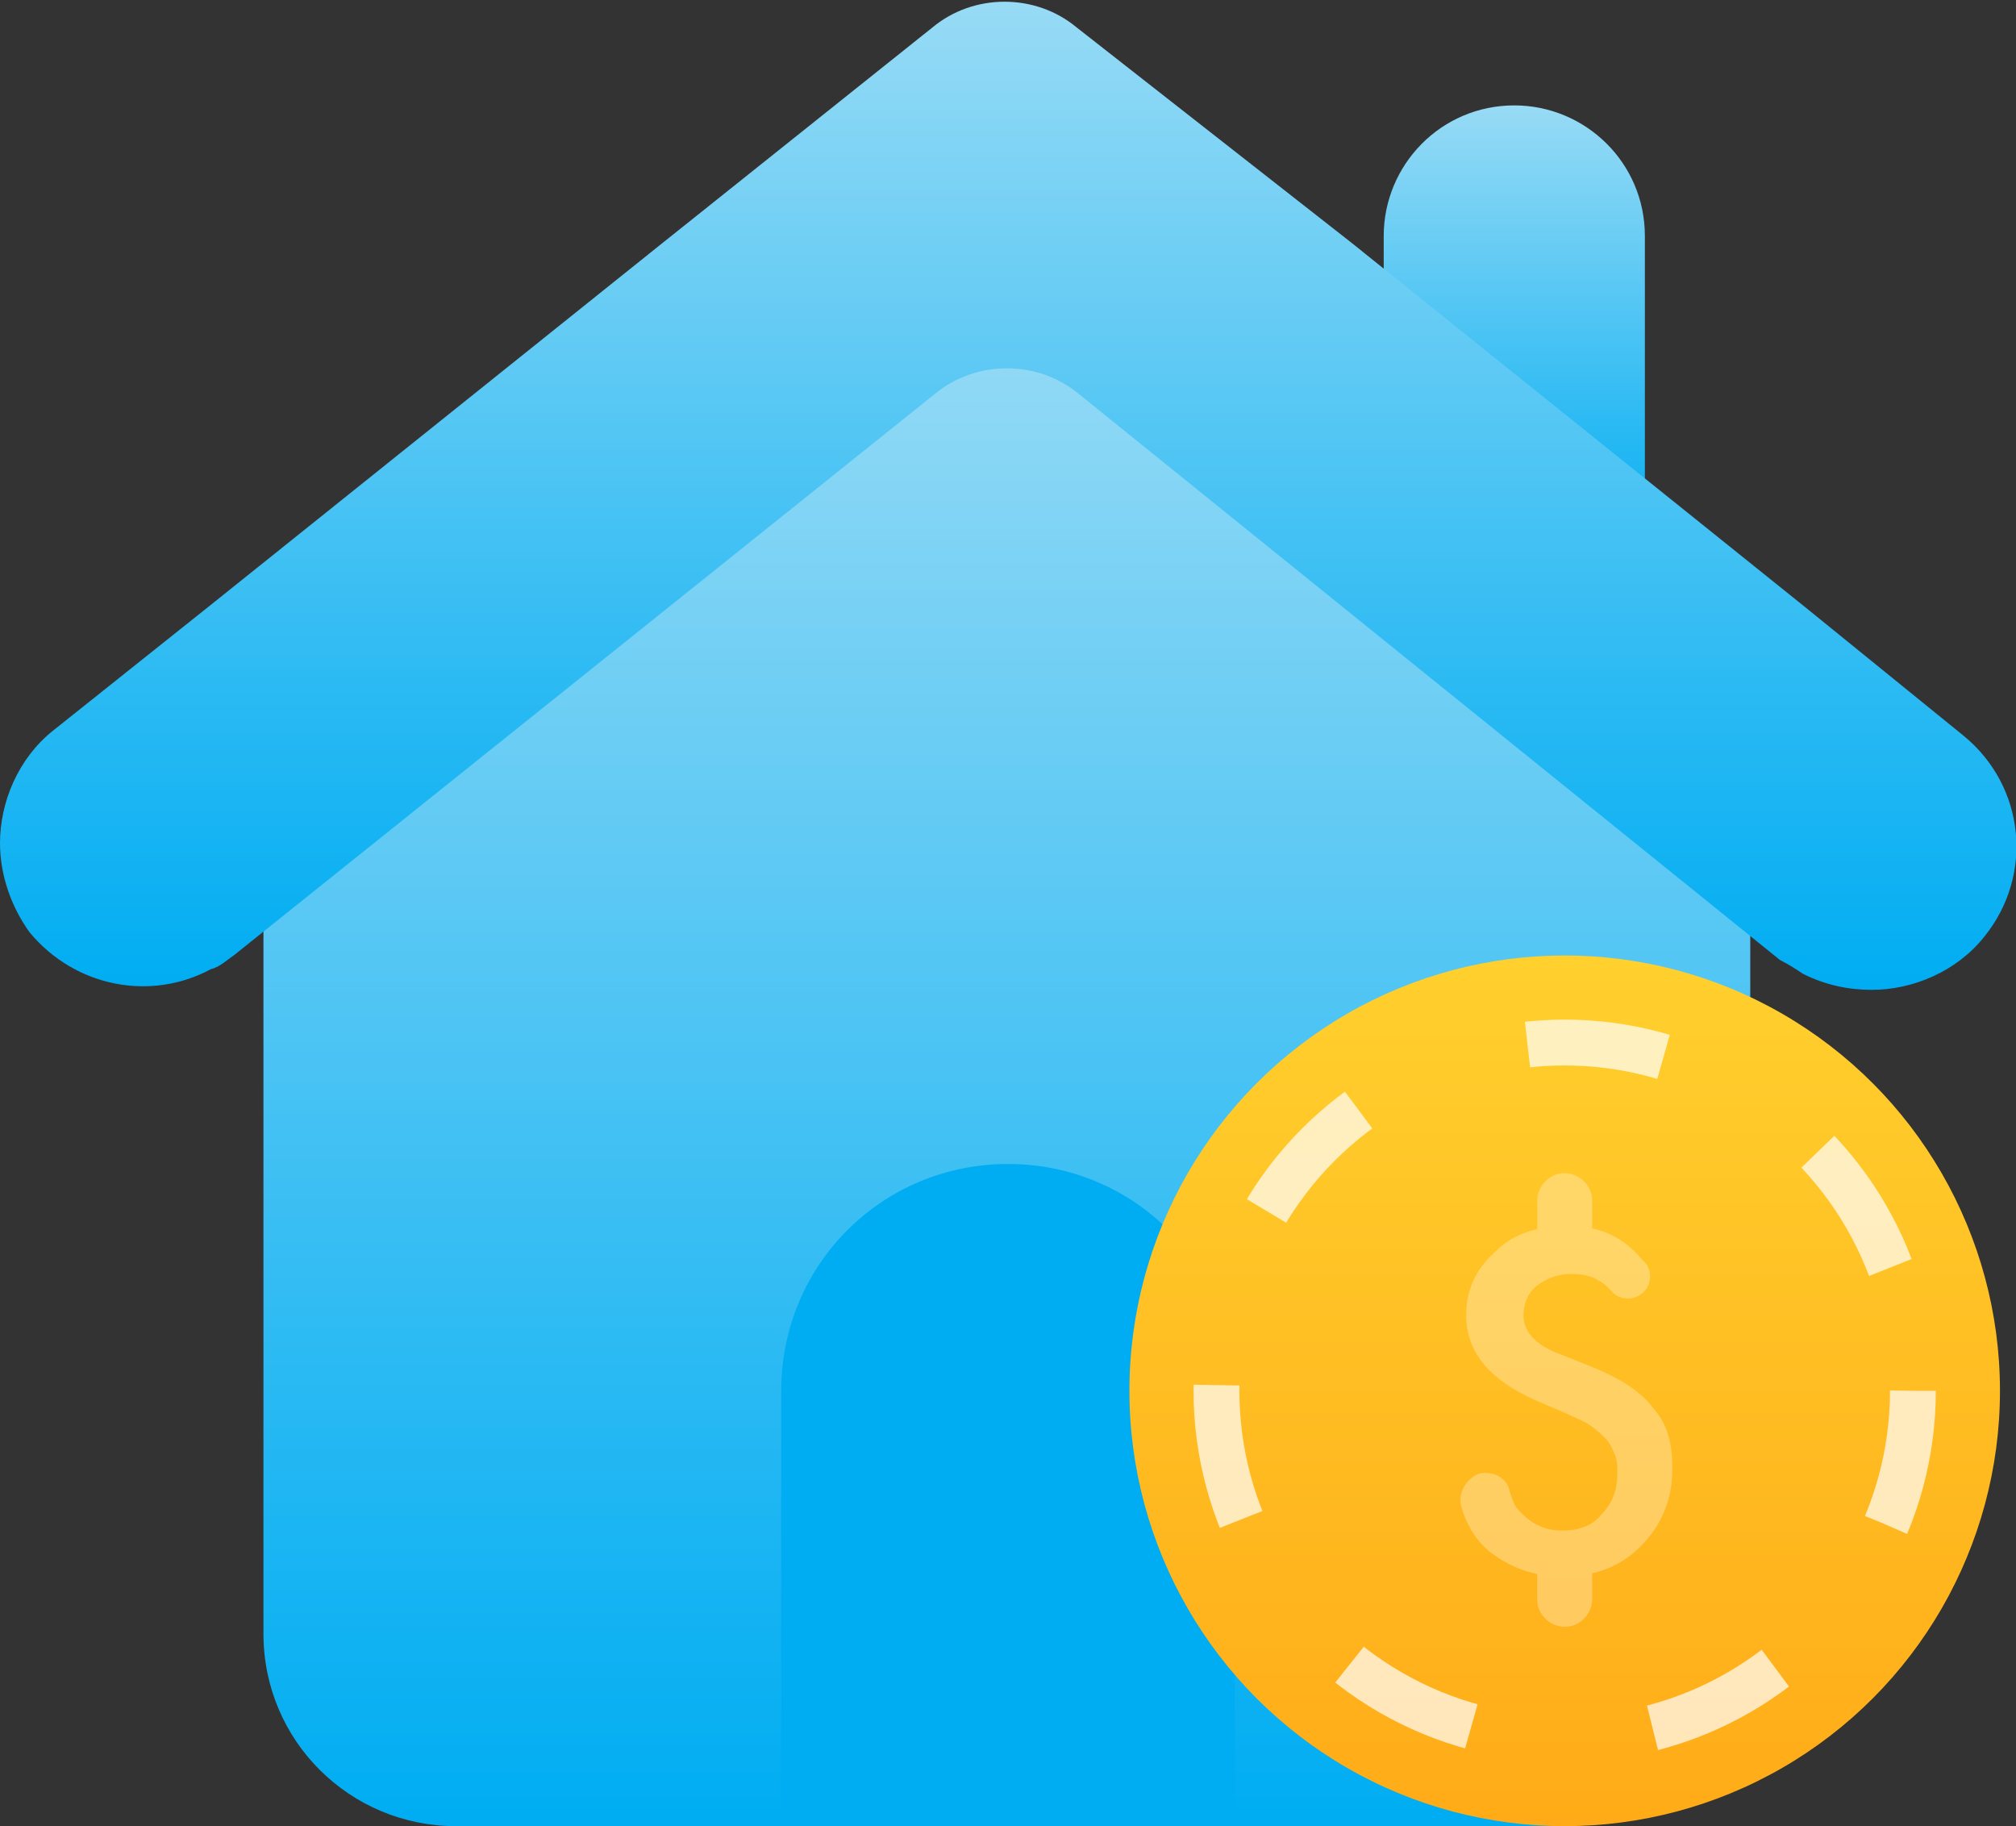 <?xml version="1.0" encoding="utf-8"?>
<!-- Generator: Adobe Illustrator 22.0.1, SVG Export Plug-In . SVG Version: 6.00 Build 0)  -->
<svg version="1.1" id="Layer_1" xmlns="http://www.w3.org/2000/svg" xmlns:xlink="http://www.w3.org/1999/xlink" x="0px" y="0px"
	 viewBox="0 0 88 79.7" style="enable-background:new 0 0 88 79.7;" xml:space="preserve">
<rect x="0" y="0" width="88" height="79.7" fill="#333333" stroke="none"/>
<style type="text/css">
	.st0{fill:url(#SVGID_1_);}
	.st1{fill:url(#SVGID_2_);}
	.st2{fill:url(#SVGID_3_);}
	.st3{fill:#00ADF2;}
	.st4{fill:url(#SVGID_4_);}
	.st5{opacity:0.7;fill:none;stroke:#FFFFFF;stroke-width:2;stroke-miterlimit:10;stroke-dasharray:6,8;}
	.st6{opacity:0.3;}
	.st7{fill:#FFFFFF;}
</style>
<linearGradient id="SVGID_1_" gradientUnits="userSpaceOnUse" x1="66.026" y1="4.618" x2="66.026" y2="24.648">
	<stop  offset="0" style="stop-color:#98DBF5"/>
	<stop  offset="7.767689e-02" style="stop-color:#8BD7F5"/>
	<stop  offset="0.715" style="stop-color:#28B9F3"/>
	<stop  offset="1" style="stop-color:#00ADF2"/>
</linearGradient>
<path class="st0" d="M71.7,24.6H60.4V10.3c0-3.1,2.5-5.7,5.7-5.7h0c3.1,0,5.7,2.5,5.7,5.7V24.6z"/>
<linearGradient id="SVGID_2_" gradientUnits="userSpaceOnUse" x1="44.002" y1="13.009" x2="44.002" y2="79.663">
	<stop  offset="0" style="stop-color:#98DBF5"/>
	<stop  offset="7.767689e-02" style="stop-color:#8BD7F5"/>
	<stop  offset="0.715" style="stop-color:#28B9F3"/>
	<stop  offset="1" style="stop-color:#00ADF2"/>
</linearGradient>
<path class="st1" d="M76.4,27.8v43.5c0,4.6-3.7,8.4-8.4,8.4H19.9c-4.6,0-8.4-3.7-8.4-8.4V27.7L29.9,13H58L76.4,27.8z"/>
<linearGradient id="SVGID_3_" gradientUnits="userSpaceOnUse" x1="44" y1="-9.094947e-13" x2="44" y2="43.242">
	<stop  offset="0" style="stop-color:#98DBF5"/>
	<stop  offset="7.767689e-02" style="stop-color:#8BD7F5"/>
	<stop  offset="0.715" style="stop-color:#28B9F3"/>
	<stop  offset="1" style="stop-color:#00ADF2"/>
</linearGradient>
<path class="st2" d="M86.6,40.9c-1.2,1.5-3.1,2.3-4.9,2.3c-1,0-2-0.2-3-0.7c-0.3-0.2-0.6-0.4-1-0.6L47.1,17.2
	c-1.8-1.5-4.5-1.5-6.3,0L10.2,41.7c-0.3,0.2-0.6,0.5-1,0.6c-2.6,1.4-5.9,0.8-7.9-1.6C0.5,39.6,0,38.2,0,36.8c0-1.8,0.8-3.7,2.3-4.9
	l6.9-5.5l19.6-15.7l11.9-9.5c1.8-1.5,4.5-1.5,6.3,0L59,10.6l19.8,15.9l6.9,5.6C88.4,34.3,88.8,38.2,86.6,40.9z"/>
<path class="st3" d="M53.9,79.7H34.1v-19c0-5.5,4.4-9.9,9.9-9.9h0c5.5,0,9.9,4.4,9.9,9.9V79.7z"/>
<linearGradient id="SVGID_4_" gradientUnits="userSpaceOnUse" x1="68.316" y1="41.684" x2="68.316" y2="79.663">
	<stop  offset="0" style="stop-color:#FFD02E"/>
	<stop  offset="1" style="stop-color:#FFAB17"/>
</linearGradient>
<circle class="st4" cx="68.3" cy="60.7" r="19"/>
<circle class="st5" cx="68.3" cy="60.7" r="15.2"/>
<g class="st6">
	<g>
		<path class="st7" d="M71.6,56.5L71.6,56.5c-0.4,0.3-1,0.2-1.3-0.2c-0.2-0.2-0.3-0.3-0.5-0.4c-0.3-0.2-0.7-0.3-1.2-0.3
			c-0.6,0-1.1,0.2-1.5,0.5c-0.4,0.3-0.6,0.8-0.6,1.3c0,0.7,0.5,1.3,1.6,1.7l1.5,0.6c1.2,0.5,2.1,1.1,2.6,1.8
			c0.6,0.7,0.8,1.5,0.8,2.6c0,1.4-0.5,2.5-1.4,3.4c-0.9,0.9-2,1.3-3.4,1.3c-1.3,0-2.3-0.4-3.2-1.1c-0.6-0.5-1-1.2-1.2-1.9
			c-0.2-0.6,0.2-1.3,0.8-1.5l0,0c0.6-0.1,1.2,0.2,1.3,0.8c0.1,0.3,0.2,0.6,0.3,0.7c0.5,0.6,1.1,1,2,1c0.7,0,1.3-0.2,1.7-0.7
			c0.5-0.5,0.7-1.1,0.7-1.8c0-0.3,0-0.5-0.1-0.8c-0.1-0.2-0.2-0.5-0.4-0.7c-0.2-0.2-0.4-0.4-0.7-0.6c-0.3-0.2-0.6-0.3-1-0.5
			l-1.4-0.6c-2-0.9-3-2.1-3-3.7c0-1.1,0.4-2,1.3-2.8c0.8-0.8,1.9-1.1,3.2-1.1c1.3,0,2.4,0.5,3.2,1.5C72.2,55.4,72.1,56.2,71.6,56.5z
			"/>
	</g>
	<path class="st7" d="M68.3,71c-0.6,0-1.2-0.5-1.2-1.2v-1.3c0-0.6,0.5-1.2,1.2-1.2c0.6,0,1.2,0.5,1.2,1.2v1.3
		C69.5,70.4,69,71,68.3,71z"/>
	<path class="st7" d="M68.3,54.9c-0.6,0-1.2-0.5-1.2-1.2v-1.3c0-0.6,0.5-1.2,1.2-1.2c0.6,0,1.2,0.5,1.2,1.2v1.3
		C69.5,54.4,69,54.9,68.3,54.9z"/>
</g>
</svg>
